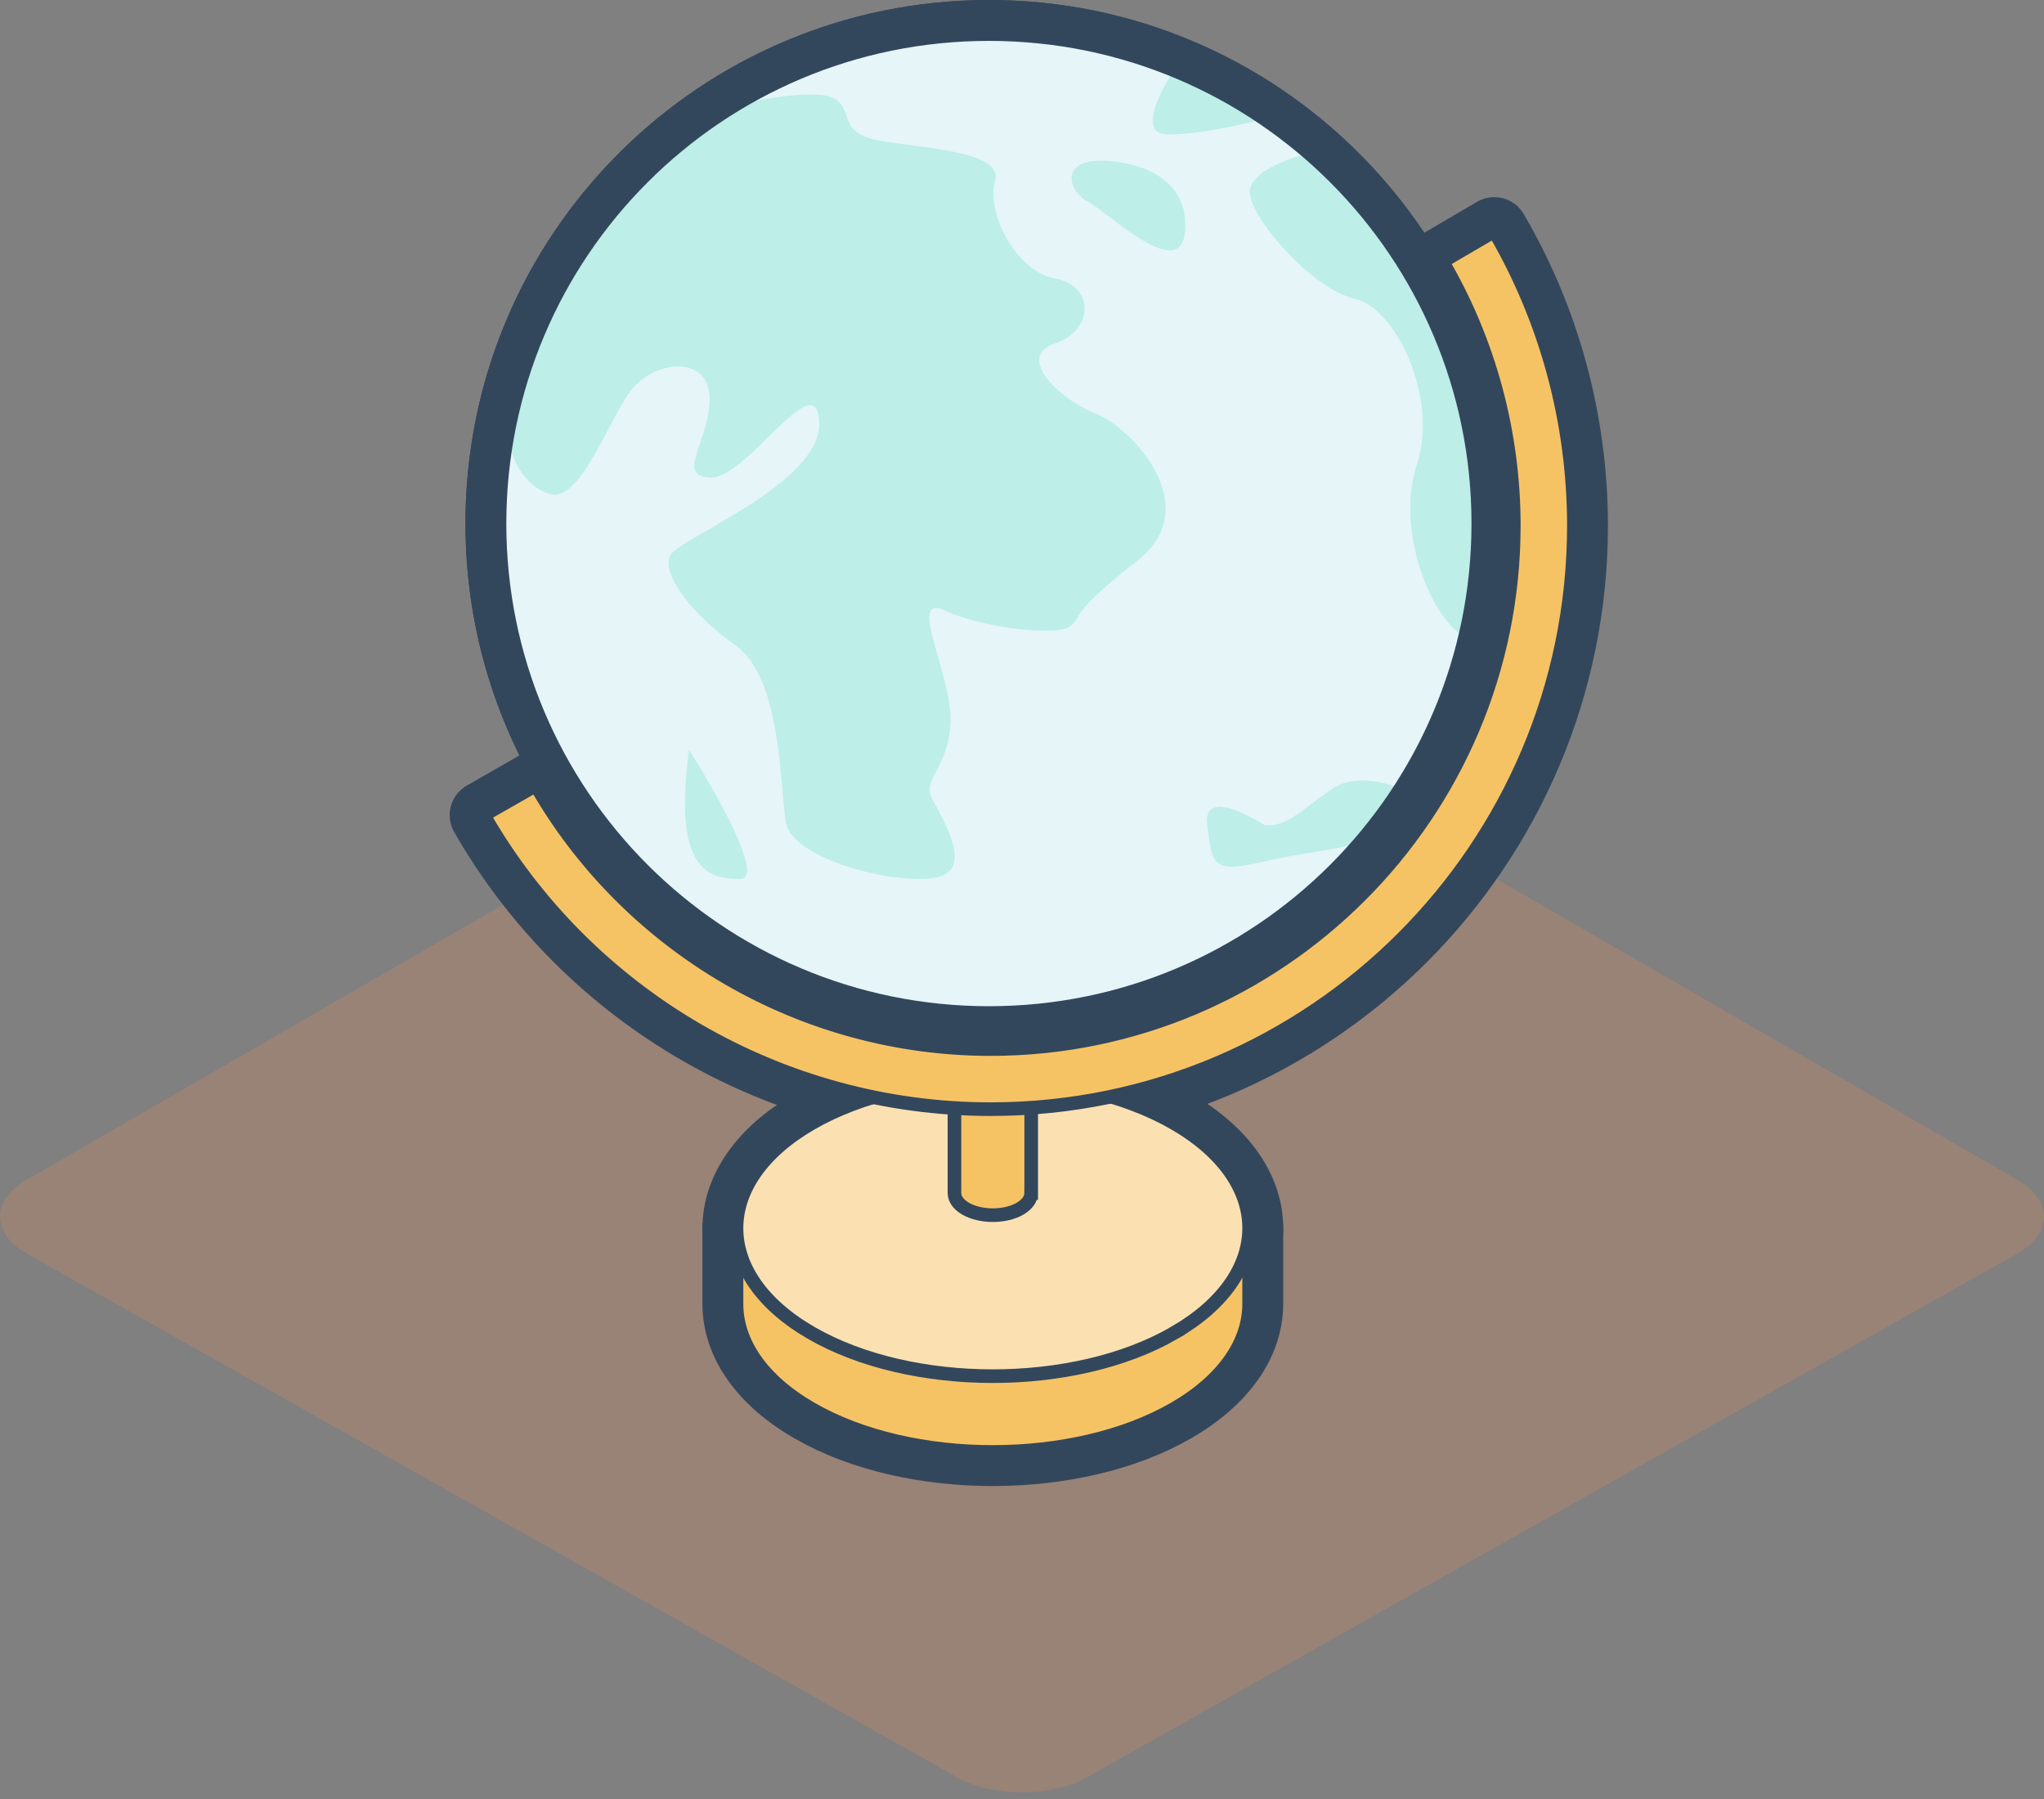 <svg width="150" height="132" viewBox="0 0 150 132" xmlns="http://www.w3.org/2000/svg">
    <rect x="0" y="0" width="150" height="132" fill="#808080" stroke="none"/>
    <g fill="none" fill-rule="evenodd">
        <path d="M79.743 47.13c-2.609-1.507-6.878-1.507-9.487 0L1.948 86.568c-2.61 1.506-2.595 3.947.03 5.425l68.249 38.412c2.625 1.477 6.921 1.477 9.546 0l68.25-38.412c2.624-1.478 2.638-3.92.03-5.425L79.742 47.13z" fill="#FF8F52" opacity=".2"/>
        <path d="M54.049 95.677v-5.562h2.636c.779-.757 1.729-1.47 2.853-2.12 7.323-4.232 19.308-4.238 26.634-.012 1.132.653 2.088 1.37 2.87 2.132h2.626v5.562c-.002 2.784-1.832 5.57-5.49 7.682-7.322 4.232-19.307 4.238-26.633.012-3.666-2.114-5.498-4.904-5.496-7.694z" stroke="#33475C" stroke-width="5" stroke-linecap="round" stroke-linejoin="round"/>
        <path d="M86.178 97.797c7.323-4.231 7.32-11.15-.006-15.376-7.326-4.226-19.311-4.22-26.633.011-7.323 4.233-7.32 11.153.007 15.377 7.326 4.225 19.31 4.22 26.633-.011z" stroke="#33475C" stroke-width="5" stroke-linecap="round" stroke-linejoin="round"/>
        <path d="M70.043 78.714l5.632.541v8.281h-.001c0 .417-.274.834-.821 1.151-1.096.633-2.891.634-3.987.001-.55-.316-.823-.734-.823-1.152v-8.822z" stroke="#33475C" stroke-width="5" stroke-linecap="round" stroke-linejoin="round"/>
        <path d="M72.684 81.384c23.609 0 42.816-19.208 42.816-42.817 0-7.605-2.019-15.075-5.841-21.601l-3.804 2.227c3.425 5.85 5.236 12.55 5.236 19.374 0 21.178-17.23 38.408-38.407 38.408-13.741 0-26.523-7.417-33.358-19.356l-3.826 2.19c7.618 13.308 21.866 21.575 37.184 21.575z" stroke="#33475C" stroke-width="5" stroke-linecap="round" stroke-linejoin="round"/>
        <path d="M36.656 38.415c0 19.835 16.08 35.915 35.915 35.915s35.915-16.08 35.915-35.915S92.406 2.5 72.571 2.5 36.656 18.58 36.656 38.415z" stroke="#33475C" stroke-width="5" stroke-linecap="round" stroke-linejoin="round"/>
        <path d="M86.955 16.184s.15-3.428-4.62-4.248c-4.77-.82-4.1 2.012-2.535 2.832 1.565.82 7.528 6.708 7.155 1.416zM50.567 55.013s6.037 9.491 3.726 9.478c-2.31-.013-4.918-.609-3.726-9.478zM96.028 11.257c-.342.082-4.517 1.13-4.303 2.99.223 1.936 4.621 6.985 7.676 7.665 3.056.681 6.187 7.314 4.585 12.158-1.596 4.824 1.036 11.337 3.497 12.647.632-2.669 1.003-5.44 1.003-8.302 0-10.86-4.84-20.572-12.458-27.158zM80.397 30.344c-2.684-1.043-5.889-4.174-2.982-5.143 2.907-.968 2.907-4.248 0-4.769-2.907-.522-5.068-4.919-4.396-7.155.67-2.236-5.515-2.385-8.571-2.98-3.056-.598-1.714-2.163-3.205-3.057-1.37-.82-6.344.241-7.151.421-8.401 5.06-14.577 13.43-16.658 23.332-.386 1.841.669 4.506 2.866 5.24 2.236.744 4.248-5.218 5.963-7.529 1.714-2.31 5.738-2.683 5.813.448.074 3.13-2.608 5.813.074 5.887 2.683.075 7.826-8.496 7.975-4.024.149 4.472-10.36 8.496-10.956 9.763-.596 1.267 1.416 4.174 4.8 6.56 3.385 2.384 3.25 10.21 3.696 12.967.448 2.757 7.975 4.621 10.957 4.1 2.98-.523.52-4.324-.224-5.814-.746-1.49 1.192-2.162 1.354-5.59.162-3.428-3.292-9.54-.385-8.198 2.905 1.341 8.271 1.863 9.166 1.158.895-.705-.148-.86 4.92-4.81 5.068-3.95-.373-9.764-3.056-10.807zM86.132 5.169l-.07.133s-2.917 4.397-.527 4.546c2.366.148 7.144-1.101 7.236-1.125-2.067-1.409-4.293-2.596-6.639-3.554zM102.737 57.86c-.137-.061-2.812-1.251-4.762-.09-2.002 1.193-3.492 3.057-5.206 2.759 0 0-4.547-2.982-4.174 0 .372 2.98.372 3.577 4.174 2.683 3.746-.882 6.544-.867 7.357-1.778.946-1.131 1.808-2.33 2.611-3.573z" stroke="#33475C" stroke-width="5" stroke-linecap="round" stroke-linejoin="round"/>
        <path d="M36.656 38.415c0 19.835 16.08 35.915 35.915 35.915s35.915-16.08 35.915-35.915S92.406 2.5 72.571 2.5 36.656 18.58 36.656 38.415z" stroke="#33475C" stroke-width="5" stroke-linecap="round" stroke-linejoin="round"/>
        <path d="M54.049 95.677v-5.562h2.636c.779-.757 1.729-1.47 2.853-2.12 7.323-4.232 19.308-4.238 26.634-.012 1.132.653 2.088 1.37 2.87 2.132h2.626v5.562c-.002 2.784-1.832 5.57-5.49 7.682-7.322 4.232-19.307 4.238-26.633.012-3.666-2.114-5.498-4.904-5.496-7.694" fill="#F6C364"/>
        <path d="M54.049 95.677v-5.562h2.636c.779-.757 1.729-1.47 2.853-2.12 7.323-4.232 19.308-4.238 26.634-.012 1.132.653 2.088 1.37 2.87 2.132h2.626v5.562c-.002 2.784-1.832 5.57-5.49 7.682-7.322 4.232-19.307 4.238-26.633.012-3.666-2.114-5.498-4.904-5.496-7.694z" stroke="#33475C"/>
        <path d="M86.178 97.797c7.323-4.231 7.32-11.15-.006-15.376-7.326-4.226-19.311-4.22-26.633.011-7.323 4.233-7.32 11.153.007 15.377 7.326 4.225 19.31 4.22 26.633-.011" fill="#FBE1B2"/>
        <path d="M86.178 97.797c7.323-4.231 7.32-11.15-.006-15.376-7.326-4.226-19.311-4.22-26.633.011-7.323 4.233-7.32 11.153.007 15.377 7.326 4.225 19.31 4.22 26.633-.011z" stroke="#33475C"/>
        <path d="M70.043 78.714l5.632.541v8.281h-.001c0 .417-.274.834-.821 1.151-1.096.633-2.891.634-3.987.001-.55-.316-.823-.734-.823-1.152v-8.822z" fill="#F6C364"/>
        <path d="M70.043 78.714l5.632.541v8.281h-.001c0 .417-.274.834-.821 1.151-1.096.633-2.891.634-3.987.001-.55-.316-.823-.734-.823-1.152v-8.822z" stroke="#33475C"/>
        <path d="M72.684 81.384c23.609 0 42.816-19.208 42.816-42.817 0-7.605-2.019-15.075-5.841-21.601l-3.804 2.227c3.425 5.85 5.236 12.55 5.236 19.374 0 21.178-17.23 38.408-38.407 38.408-13.741 0-26.523-7.417-33.358-19.356l-3.826 2.19c7.618 13.308 21.866 21.575 37.184 21.575" fill="#F6C364"/>
        <path d="M72.684 81.384c23.609 0 42.816-19.208 42.816-42.817 0-7.605-2.019-15.075-5.841-21.601l-3.804 2.227c3.425 5.85 5.236 12.55 5.236 19.374 0 21.178-17.23 38.408-38.407 38.408-13.741 0-26.523-7.417-33.358-19.356l-3.826 2.19c7.618 13.308 21.866 21.575 37.184 21.575z" stroke="#33475C" stroke-linecap="round" stroke-linejoin="round"/>
        <path d="M36.656 38.415c0 19.835 16.08 35.915 35.915 35.915s35.915-16.08 35.915-35.915S92.406 2.5 72.571 2.5 36.656 18.58 36.656 38.415" fill="#E5F5F8"/>
        <path d="M86.955 16.184s.15-3.428-4.62-4.248c-4.77-.82-4.1 2.012-2.535 2.832 1.565.82 7.528 6.708 7.155 1.416M50.567 55.013s6.037 9.491 3.726 9.478c-2.31-.013-4.918-.609-3.726-9.478M96.028 11.257c-.342.082-4.517 1.13-4.303 2.99.223 1.936 4.621 6.985 7.676 7.665 3.056.681 6.187 7.314 4.585 12.158-1.596 4.824 1.036 11.337 3.497 12.647.632-2.669 1.003-5.44 1.003-8.302 0-10.86-4.84-20.572-12.458-27.158M80.397 30.344c-2.684-1.043-5.889-4.174-2.982-5.143 2.907-.968 2.907-4.248 0-4.769-2.907-.522-5.068-4.919-4.396-7.155.67-2.236-5.515-2.385-8.571-2.98-3.056-.598-1.714-2.163-3.205-3.057-1.37-.82-6.344.241-7.151.421-8.401 5.06-14.577 13.43-16.658 23.332-.386 1.841.669 4.506 2.866 5.24 2.236.744 4.248-5.218 5.963-7.529 1.714-2.31 5.738-2.683 5.813.448.074 3.13-2.608 5.813.074 5.887 2.683.075 7.826-8.496 7.975-4.024.149 4.472-10.36 8.496-10.956 9.763-.596 1.267 1.416 4.174 4.8 6.56 3.385 2.384 3.25 10.21 3.696 12.967.448 2.757 7.975 4.621 10.957 4.1 2.98-.523.52-4.324-.224-5.814-.746-1.49 1.192-2.162 1.354-5.59.162-3.428-3.292-9.54-.385-8.198 2.905 1.341 8.271 1.863 9.166 1.158.895-.705-.148-.86 4.92-4.81 5.068-3.95-.373-9.764-3.056-10.807M86.132 5.169l-.07.133s-2.917 4.397-.527 4.546c2.366.148 7.144-1.101 7.236-1.125-2.067-1.409-4.293-2.596-6.639-3.554M102.737 57.86c-.137-.061-2.812-1.251-4.762-.09-2.002 1.193-3.492 3.057-5.206 2.759 0 0-4.547-2.982-4.174 0 .372 2.98.372 3.577 4.174 2.683 3.746-.882 6.544-.867 7.357-1.778.946-1.131 1.808-2.33 2.611-3.573" fill="#BDEEE8"/>
        <path d="M36.656 38.415c0 19.835 16.08 35.915 35.915 35.915s35.915-16.08 35.915-35.915S92.406 2.5 72.571 2.5 36.656 18.58 36.656 38.415z" stroke="#33475C"/>
    </g>
</svg>
